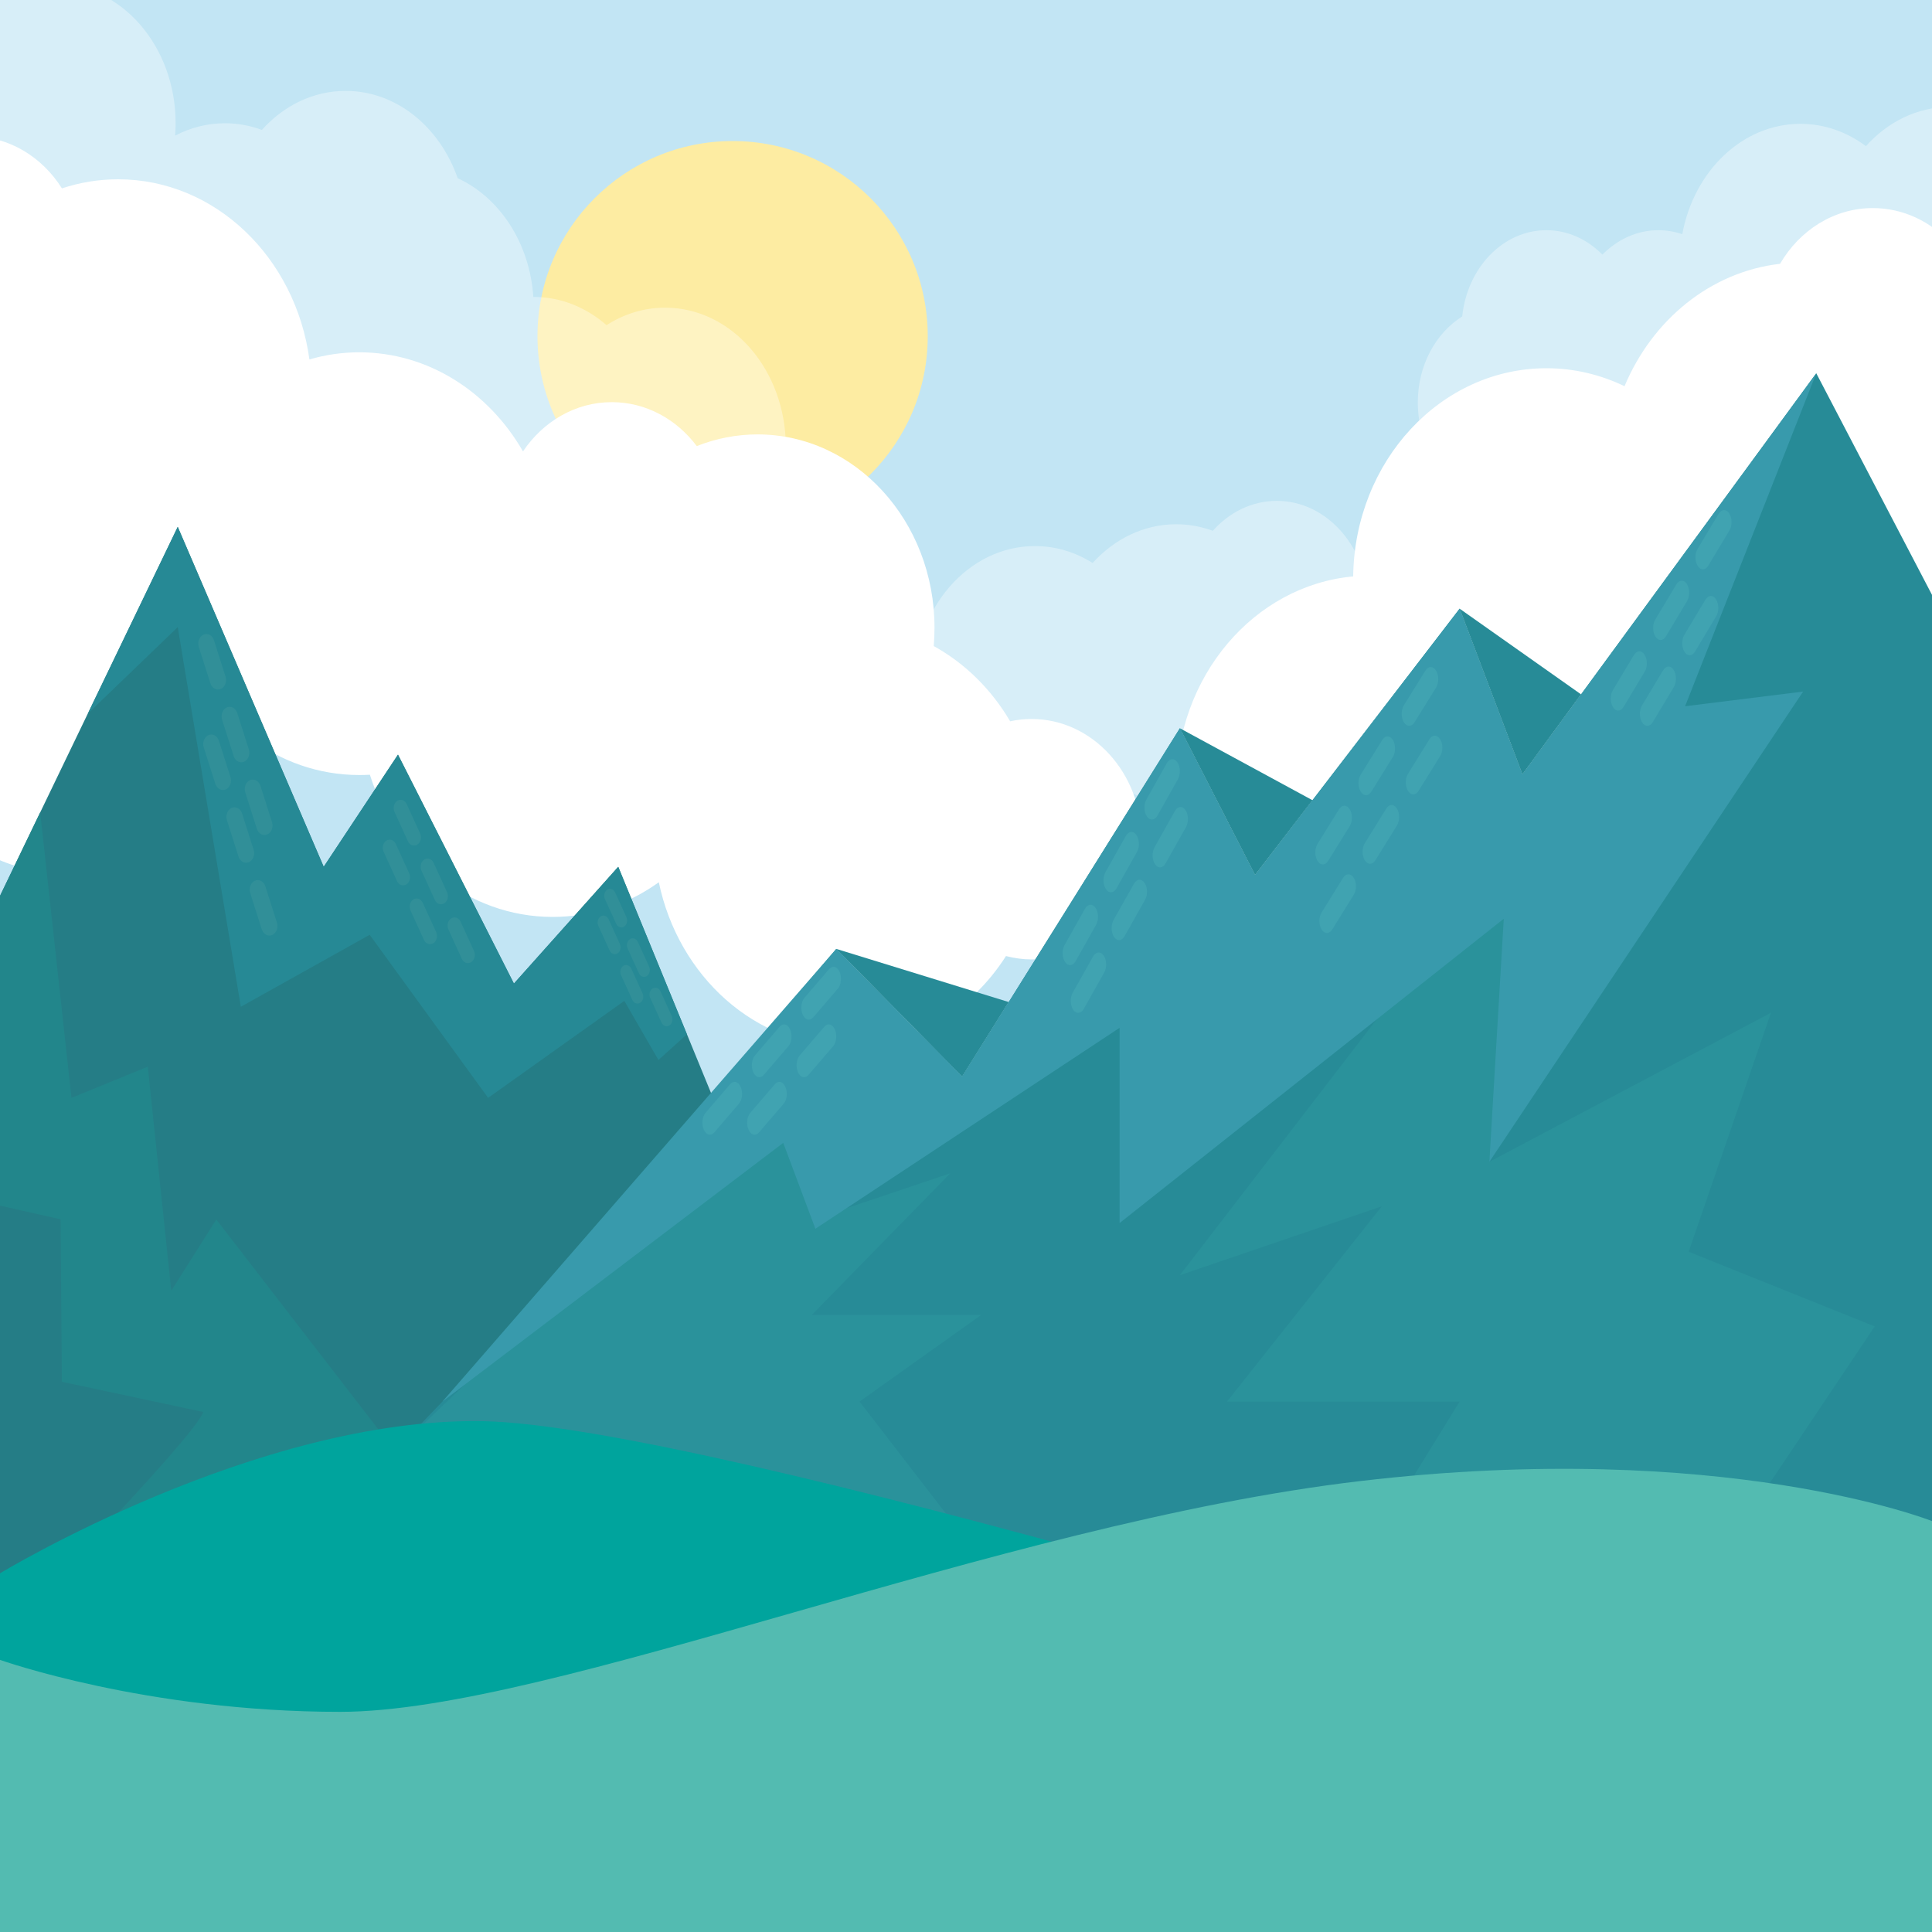 <?xml version="1.0" encoding="utf-8"?>
<!-- Generator: Adobe Illustrator 23.0.0, SVG Export Plug-In . SVG Version: 6.00 Build 0)  -->
<svg version="1.1" id="Calque_1" xmlns="http://www.w3.org/2000/svg" xmlns:xlink="http://www.w3.org/1999/xlink" x="0px" y="0px"
	 viewBox="0 0 200 200" style="enable-background:new 0 0 200 200;" xml:space="preserve">
<style type="text/css">
	.st0{clip-path:url(#SVGID_2_);fill:#C2E5F4;}
	.st1{clip-path:url(#SVGID_2_);}
	.st2{fill:#FDECA2;}
	.st3{opacity:0.35;}
	.st4{fill:#FFFFFF;}
	.st5{fill:#257D86;}
	.st6{fill:#22868B;}
	.st7{fill:#268995;}
	.st8{fill:#318F98;}
	.st9{fill:#278B97;}
	.st10{fill:#2A929B;}
	.st11{fill:#389AAC;}
	.st12{fill:#40A3B1;}
	.st13{fill:#00A49D;}
	.st14{fill:#53BBB1;}
</style>
<g>
	<defs>
		<rect id="SVGID_1_" width="200" height="200"/>
	</defs>
	<clipPath id="SVGID_2_">
		<use xlink:href="#SVGID_1_"  style="overflow:visible;"/>
	</clipPath>
	<rect class="st0" width="200" height="200"/>
	<g class="st1">
		<circle class="st2" cx="75.84" cy="34.8" r="20.2"/>
		<g>
			<g>
				<g class="st3">
					<path class="st4" d="M68.85,31.85c-2.2,0-4.27,0.66-6.06,1.81c-2.1-1.83-4.71-2.92-7.54-2.92c-0.01,0-0.03,0-0.04,0
						c-0.37-5.6-3.5-10.3-7.83-12.29c-1.85-5.3-6.34-9.04-11.6-9.04c-3.37,0-6.43,1.54-8.67,4.04c-1.21-0.45-2.49-0.69-3.83-0.69
						c-1.84,0-3.58,0.46-5.15,1.28c0.03-0.42,0.05-0.85,0.05-1.28c0-7.97-5.6-14.42-12.5-14.42c-6.9,0-12.5,6.46-12.5,14.42
						s5.6,14.42,12.5,14.42c1.84,0,3.58-0.46,5.15-1.28c-0.03,0.42-0.05,0.85-0.05,1.28c0,7.97,5.6,14.42,12.5,14.42
						c3.13,0,6-1.33,8.19-3.53c2.01,4.85,6.31,8.19,11.28,8.19c0.01,0,0.03,0,0.04,0c0.49,7.45,5.88,13.32,12.46,13.32
						c2.2,0,4.27-0.66,6.06-1.81c2.1,1.83,4.71,2.92,7.54,2.92c6.9,0,12.5-6.46,12.5-14.42C81.35,38.31,75.76,31.85,68.85,31.85z"/>
					<path class="st4" d="M201.85,11.07c-3.38,0-6.44,1.55-8.69,4.06c-1.95-1.46-4.28-2.31-6.78-2.31c-6.01,0-11.03,4.9-12.23,11.42
						c-0.78-0.26-1.61-0.41-2.47-0.41c-2.22,0-4.25,0.96-5.8,2.53c-1.55-1.57-3.57-2.53-5.8-2.53c-4.49,0-8.2,3.9-8.71,8.93
						c-2.74,1.71-4.6,5.06-4.6,8.9c0,5.59,3.93,10.12,8.77,10.12c4.49,0,8.2-3.9,8.71-8.93c0.59-0.37,1.13-0.81,1.63-1.31
						c1.55,1.57,3.57,2.53,5.8,2.53c3.22,0,6.04-2.01,7.56-4.99c2.02,1.63,4.48,2.58,7.14,2.58c3.38,0,6.44-1.55,8.69-4.06
						c1.95,1.46,4.28,2.31,6.78,2.31c6.9,0,12.5-6.46,12.5-14.42S208.76,11.07,201.85,11.07z"/>
					<path class="st4" d="M132.17,51.85c-2.57,0-4.91,1.18-6.62,3.1c-1.19-0.44-2.47-0.68-3.79-0.68c-3.36,0-6.4,1.53-8.65,4.01
						c-1.78-1.12-3.81-1.75-5.98-1.75c-6.9,0-12.5,6.46-12.5,14.42s5.6,14.42,12.5,14.42c3.36,0,6.4-1.53,8.65-4.01
						c1.78,1.12,3.81,1.75,5.98,1.75c5.39,0,9.98-3.93,11.73-9.44c4.62-0.75,8.18-5.32,8.18-10.86
						C141.67,56.76,137.42,51.85,132.17,51.85z"/>
				</g>
				<g>
					<path class="st4" d="M106.79,74.43c-0.76,0-1.5,0.08-2.22,0.24c-1.94-3.31-4.68-6.01-7.91-7.79c0.05-0.62,0.08-1.26,0.08-1.89
						c0-11.06-8.2-20.02-18.32-20.02c-2.21,0-4.33,0.43-6.29,1.21c-2.09-2.78-5.25-4.55-8.8-4.55c-3.77,0-7.12,2.01-9.19,5.1
						c-3.54-6.16-9.81-10.26-16.96-10.26c-1.78,0-3.51,0.26-5.15,0.74c-1.43-10.55-9.75-18.65-19.8-18.65
						c-2.02,0-3.98,0.33-5.82,0.94c-2.05-3.26-5.49-5.39-9.38-5.39c-6.29,0-11.38,5.57-11.38,12.43c0,5.04,2.75,9.38,6.7,11.33
						c-0.09,0.84-0.14,1.69-0.14,2.56c0,3.96,0.97,7.67,2.65,10.88c-4.72,4-7.76,10.26-7.76,17.29c0,12.08,8.96,21.88,20.02,21.88
						c8.55,0,15.85-5.86,18.72-14.1c3.23,2.43,7.13,3.85,11.35,3.85c0.37,0,0.74-0.01,1.1-0.03c2.71,8.57,10.16,14.72,18.92,14.72
						c4.06,0,7.83-1.32,10.99-3.59c2.03,9.74,9.99,17.01,19.52,17.01c6.8,0,12.81-3.71,16.42-9.37c0.85,0.22,1.75,0.35,2.66,0.35
						c6.29,0,11.38-5.57,11.38-12.43C118.17,80,113.07,74.43,106.79,74.43z"/>
					<path class="st4" d="M206.07,53.06c0.22-1.29,0.34-2.62,0.34-3.99c0-3.57-0.79-6.94-2.18-9.92c0.66-1.58,1.03-3.33,1.03-5.18
						c0-6.87-5.1-12.43-11.38-12.43c-4.04,0-7.59,2.3-9.61,5.77c-7.18,0.82-13.22,5.79-16.1,12.67c-2.47-1.19-5.2-1.86-8.08-1.86
						c-10.96,0-19.85,9.62-20.01,21.55c-10.26,0.94-18.32,10.34-18.32,21.79c0,12.08,8.96,21.88,20.02,21.88
						c10.96,0,19.85-9.62,20.01-21.55c4.29-0.39,8.19-2.26,11.28-5.15c3.06,7.81,10.15,13.28,18.41,13.28
						c11.06,0,20.02-9.79,20.02-21.88C211.51,62.25,209.44,56.98,206.07,53.06z"/>
				</g>
			</g>
		</g>
	</g>
	<g class="st1">
		<g>
			<g>
				<g>
					<polygon class="st5" points="0,92.74 18.4,54.54 33.51,89.73 41.2,78.12 53.2,101.82 64,89.73 93.73,162.2 0,188.01 					"/>
					<polygon class="st6" points="4.16,84.1 7.4,113.65 15.3,110.42 17.73,133.62 22.39,126.24 40.1,149.18 0,171.53 0,92.74 					
						"/>
					<path class="st5" d="M0,124.81l6.27,1.41l0.13,16.82l14.64,3.13C20.13,148.87,0,169.4,0,169.4L0,124.81z"/>
				</g>
				<g>
					<polygon class="st7" points="18.4,54.54 33.51,89.73 41.2,78.12 53.2,101.82 64,89.73 71.11,107.07 68.16,109.73 64.63,103.61 
						50.53,113.65 38.27,96.77 24.93,104.22 18.4,64.92 9.09,73.88 					"/>
					<g>
						<g>
							<g>
								<g>
									<path class="st8" d="M26.96,81.34l1.2,3.77c0.16,0.51-0.06,1.08-0.49,1.27s-0.91-0.07-1.08-0.58l-1.2-3.77
										c-0.16-0.51,0.06-1.08,0.49-1.27C26.32,80.58,26.8,80.84,26.96,81.34z"/>
									<path class="st8" d="M22.15,66.28l1.2,3.77c0.16,0.51-0.06,1.08-0.49,1.27c-0.43,0.19-0.91-0.07-1.08-0.58l-1.2-3.77
										c-0.16-0.51,0.06-1.08,0.49-1.27C21.51,65.51,21.99,65.77,22.15,66.28z"/>
									<path class="st8" d="M24.56,73.81l1.2,3.77c0.16,0.51-0.06,1.08-0.49,1.27c-0.43,0.19-0.91-0.07-1.08-0.58l-1.2-3.77
										c-0.16-0.51,0.06-1.08,0.49-1.27S24.39,73.3,24.56,73.81z"/>
								</g>
							</g>
							<g>
								<g>
									<path class="st8" d="M27.47,91.75l1.2,3.77c0.16,0.51-0.06,1.08-0.49,1.27c-0.43,0.19-0.91-0.07-1.08-0.58l-1.2-3.77
										c-0.16-0.51,0.06-1.08,0.49-1.27C26.82,90.98,27.3,91.24,27.47,91.75z"/>
									<path class="st8" d="M22.66,76.68l1.2,3.77c0.16,0.51-0.06,1.08-0.49,1.27s-0.91-0.07-1.08-0.58l-1.2-3.77
										c-0.16-0.51,0.06-1.08,0.49-1.27S22.5,76.17,22.66,76.68z"/>
									<path class="st8" d="M25.06,84.21l1.2,3.77c0.16,0.51-0.06,1.08-0.49,1.27c-0.43,0.19-0.91-0.07-1.08-0.58l-1.2-3.77
										c-0.16-0.51,0.06-1.08,0.49-1.27C24.42,83.45,24.9,83.7,25.06,84.21z"/>
								</g>
							</g>
						</g>
						<g>
							<g>
								<g>
									<path class="st8" d="M47.68,95.41l1.39,3.04c0.19,0.41,0.06,0.93-0.29,1.15s-0.79,0.07-0.97-0.34l-1.39-3.04
										c-0.19-0.41-0.06-0.93,0.29-1.15S47.49,95,47.68,95.41z"/>
									<path class="st8" d="M42.1,83.24l1.39,3.04c0.19,0.41,0.06,0.93-0.29,1.15s-0.79,0.07-0.97-0.34l-1.39-3.04
										c-0.19-0.41-0.06-0.93,0.29-1.15S41.91,82.82,42.1,83.24z"/>
									<path class="st8" d="M44.89,89.32l1.39,3.04c0.19,0.41,0.06,0.93-0.29,1.15c-0.35,0.22-0.79,0.07-0.97-0.34l-1.39-3.04
										c-0.19-0.41-0.06-0.93,0.29-1.15C44.26,88.76,44.7,88.91,44.89,89.32z"/>
								</g>
							</g>
							<g>
								<g>
									<path class="st8" d="M43.76,93.45l1.39,3.04c0.19,0.41,0.06,0.93-0.29,1.15s-0.79,0.07-0.97-0.34l-1.39-3.04
										c-0.19-0.41-0.06-0.93,0.29-1.15S43.57,93.04,43.76,93.45z"/>
									<path class="st8" d="M40.97,87.36l1.39,3.04c0.19,0.41,0.06,0.93-0.29,1.15s-0.79,0.07-0.97-0.34l-1.39-3.04
										c-0.19-0.41-0.06-0.93,0.29-1.15S40.78,86.95,40.97,87.36z"/>
								</g>
							</g>
						</g>
						<g>
							<g>
								<g>
									<path class="st8" d="M68.37,102.62l1.17,2.56c0.16,0.35,0.05,0.78-0.24,0.97c-0.29,0.19-0.66,0.06-0.82-0.29l-1.17-2.56
										c-0.16-0.35-0.05-0.78,0.24-0.97C67.85,102.15,68.21,102.27,68.37,102.62z"/>
									<path class="st8" d="M63.68,92.39l1.17,2.56c0.16,0.35,0.05,0.78-0.24,0.97c-0.29,0.19-0.66,0.06-0.82-0.29l-1.17-2.56
										c-0.16-0.35-0.05-0.78,0.24-0.97C63.16,91.91,63.53,92.04,63.68,92.39z"/>
									<path class="st8" d="M66.03,97.51l1.17,2.56c0.16,0.35,0.05,0.78-0.24,0.97c-0.29,0.19-0.66,0.06-0.82-0.29l-1.17-2.56
										c-0.16-0.35-0.05-0.78,0.24-0.97C65.5,97.03,65.87,97.16,66.03,97.51z"/>
								</g>
							</g>
							<g>
								<g>
									<path class="st8" d="M65.35,100.27l1.17,2.56c0.16,0.35,0.05,0.78-0.24,0.97c-0.29,0.19-0.66,0.06-0.82-0.29l-1.17-2.56
										c-0.16-0.35-0.05-0.78,0.24-0.97C64.82,99.8,65.19,99.93,65.35,100.27z"/>
									<path class="st8" d="M63,95.16l1.17,2.56c0.16,0.35,0.05,0.78-0.24,0.97c-0.29,0.19-0.66,0.06-0.82-0.29l-1.17-2.56
										c-0.16-0.35-0.05-0.78,0.24-0.97S62.84,94.81,63,95.16z"/>
								</g>
							</g>
						</g>
					</g>
				</g>
			</g>
			<g>
				<g>
					<g>
						<polygon class="st9" points="151.1,63.01 163.67,71.88 157.6,80.17 						"/>
						<polygon class="st9" points="122.14,75.39 135.87,82.84 129.92,90.58 						"/>
						<polygon class="st9" points="86.57,98.23 104.42,103.73 99.6,111.45 						"/>
					</g>
					<g>
						<polygon class="st9" points="188.02,38.64 157.6,80.17 151.1,63.01 129.92,90.58 122.14,75.39 99.6,111.45 86.57,98.23 
							54.07,136.47 40.53,150.58 162.43,197.98 200,181.93 200,61.58 						"/>
						<polygon class="st10" points="87.62,125.08 98.37,121.46 84.04,136.12 101.58,136.12 88.98,145.09 97.94,156.71 40.53,150.58 
							81.45,111.45 						"/>
						<polygon class="st10" points="143.04,104.84 122.14,132.01 143.04,124.88 127.02,145.09 151.1,145.09 145.17,154.71 
							178.14,161.08 194.07,137.31 174.81,129.58 183.33,104.84 154.18,120.27 157.4,93.32 						"/>
					</g>
				</g>
				<g>
					<polygon class="st11" points="188.02,38.64 174.44,73.11 186.66,71.59 154.18,120.27 155.67,95.11 115.9,126.61 115.9,106.4 
						84.41,127.2 81.08,118.31 45.8,145.09 86.57,98.23 99.6,111.45 122.14,75.39 129.92,90.58 151.1,63.01 157.6,80.17 					"/>
					<g>
						<g>
							<path class="st12" d="M76.5,114.25l-2.56,2.98c-0.35,0.4-0.83,0.28-1.08-0.28c-0.25-0.56-0.17-1.33,0.17-1.74l2.56-2.98
								c0.35-0.4,0.83-0.28,1.08,0.28C76.93,113.07,76.85,113.85,76.5,114.25z"/>
							<path class="st12" d="M86.74,102.34l-2.56,2.98c-0.35,0.4-0.83,0.28-1.08-0.28c-0.25-0.56-0.17-1.33,0.17-1.74l2.56-2.98
								c0.35-0.4,0.83-0.28,1.08,0.28C87.16,101.16,87.08,101.93,86.74,102.34z"/>
							<path class="st12" d="M81.62,108.3l-2.56,2.98c-0.35,0.4-0.83,0.28-1.08-0.28s-0.17-1.33,0.17-1.74l2.56-2.98
								c0.35-0.4,0.83-0.28,1.08,0.28C82.04,107.12,81.97,107.89,81.62,108.3z"/>
						</g>
						<g>
							<path class="st12" d="M81.13,114.25l-2.56,2.98c-0.35,0.4-0.83,0.28-1.08-0.28s-0.17-1.33,0.17-1.74l2.56-2.98
								c0.35-0.4,0.83-0.28,1.08,0.28C81.56,113.07,81.48,113.85,81.13,114.25z"/>
							<path class="st12" d="M86.25,108.3l-2.56,2.98c-0.35,0.4-0.83,0.28-1.08-0.28c-0.25-0.56-0.17-1.33,0.17-1.74l2.56-2.98
								c0.35-0.4,0.83-0.28,1.08,0.28C86.67,107.12,86.6,107.89,86.25,108.3z"/>
						</g>
					</g>
					<g>
						<g>
							<path class="st12" d="M113.47,95.73l-2.12,3.77c-0.29,0.51-0.78,0.55-1.09,0.09c-0.32-0.46-0.34-1.25-0.06-1.75l2.12-3.77
								c0.29-0.51,0.78-0.55,1.09-0.09C113.73,94.43,113.75,95.22,113.47,95.73z"/>
							<path class="st12" d="M121.94,80.66l-2.12,3.77c-0.29,0.51-0.78,0.55-1.09,0.09c-0.32-0.46-0.34-1.25-0.06-1.75l2.12-3.77
								c0.29-0.51,0.78-0.55,1.09-0.09C122.2,79.37,122.22,80.15,121.94,80.66z"/>
							<path class="st12" d="M117.7,88.19l-2.12,3.77c-0.29,0.51-0.78,0.55-1.09,0.09c-0.32-0.46-0.34-1.25-0.06-1.75l2.12-3.77
								c0.29-0.51,0.78-0.55,1.09-0.09C117.96,86.9,117.99,87.69,117.7,88.19z"/>
						</g>
						<g>
							<path class="st12" d="M114.31,100.67l-2.12,3.77c-0.29,0.51-0.78,0.55-1.09,0.09c-0.32-0.46-0.34-1.25-0.06-1.75l2.12-3.77
								c0.29-0.51,0.78-0.55,1.09-0.09C114.57,99.37,114.59,100.16,114.31,100.67z"/>
							<path class="st12" d="M122.78,85.61l-2.12,3.77c-0.29,0.51-0.78,0.55-1.09,0.09c-0.32-0.46-0.34-1.25-0.06-1.75l2.12-3.77
								c0.29-0.51,0.78-0.55,1.09-0.09C123.04,84.31,123.06,85.1,122.78,85.61z"/>
							<path class="st12" d="M118.54,93.14l-2.12,3.77c-0.29,0.51-0.78,0.55-1.09,0.09c-0.32-0.46-0.34-1.25-0.06-1.75l2.12-3.77
								c0.29-0.51,0.78-0.55,1.09-0.09C118.8,91.84,118.83,92.63,118.54,93.14z"/>
						</g>
					</g>
					<g>
						<g>
							<path class="st12" d="M139.72,85.53l-2.23,3.59c-0.3,0.49-0.79,0.49-1.1,0s-0.3-1.27,0-1.76l2.23-3.59
								c0.3-0.49,0.79-0.49,1.1,0S140.02,85.04,139.72,85.53z"/>
							<path class="st12" d="M148.66,71.18l-2.23,3.59c-0.3,0.49-0.79,0.49-1.1,0s-0.3-1.27,0-1.76l2.23-3.59
								c0.3-0.49,0.79-0.49,1.1,0S148.96,70.7,148.66,71.18z"/>
							<path class="st12" d="M144.19,78.36l-2.23,3.59c-0.3,0.49-0.79,0.49-1.1,0s-0.3-1.27,0-1.76l2.23-3.59
								c0.3-0.49,0.79-0.49,1.1,0C144.49,77.09,144.49,77.87,144.19,78.36z"/>
						</g>
						<g>
							<path class="st12" d="M140.14,92.63l-2.23,3.59c-0.3,0.49-0.79,0.49-1.1,0c-0.3-0.49-0.3-1.27,0-1.76l2.23-3.59
								c0.3-0.49,0.79-0.49,1.1,0S140.44,92.14,140.14,92.63z"/>
							<path class="st12" d="M149.08,78.28l-2.23,3.59c-0.3,0.49-0.79,0.49-1.1,0c-0.3-0.49-0.3-1.27,0-1.76l2.23-3.59
								c0.3-0.49,0.79-0.49,1.1,0S149.38,77.8,149.08,78.28z"/>
							<path class="st12" d="M144.61,85.46l-2.23,3.59c-0.3,0.49-0.79,0.49-1.1,0s-0.3-1.27,0-1.76l2.23-3.59
								c0.3-0.49,0.79-0.49,1.1,0S144.91,84.97,144.61,85.46z"/>
						</g>
					</g>
					<g>
						<g>
							<g>
								<path class="st12" d="M170.26,69.53l-2.19,3.65c-0.3,0.49-0.79,0.51-1.09,0.03s-0.32-1.26-0.02-1.76l2.19-3.65
									c0.3-0.49,0.79-0.51,1.09-0.03C170.55,68.25,170.56,69.03,170.26,69.53z"/>
								<path class="st12" d="M179.03,54.91l-2.19,3.65c-0.3,0.49-0.79,0.51-1.09,0.03s-0.32-1.26-0.02-1.76l2.19-3.65
									c0.3-0.49,0.79-0.51,1.09-0.03C179.32,53.63,179.33,54.42,179.03,54.91z"/>
								<path class="st12" d="M174.65,62.22l-2.19,3.65c-0.3,0.49-0.79,0.51-1.09,0.03s-0.32-1.26-0.02-1.76l2.19-3.65
									c0.3-0.49,0.79-0.51,1.09-0.03S174.94,61.73,174.65,62.22z"/>
							</g>
						</g>
						<g>
							<g>
								<path class="st12" d="M177.66,63.8l-2.19,3.65c-0.3,0.49-0.79,0.51-1.09,0.03c-0.31-0.48-0.32-1.26-0.02-1.76l2.19-3.65
									c0.3-0.49,0.79-0.51,1.09-0.03C177.95,62.52,177.96,63.31,177.66,63.8z"/>
								<path class="st12" d="M173.28,71.11l-2.19,3.65c-0.3,0.49-0.79,0.51-1.09,0.03c-0.31-0.48-0.32-1.26-0.02-1.76l2.19-3.65
									c0.3-0.49,0.79-0.51,1.09-0.03S173.57,70.62,173.28,71.11z"/>
							</g>
						</g>
					</g>
				</g>
			</g>
		</g>
		<g>
			<g>
				<path class="st13" d="M0,162.87c0,0,26.6-16.17,50-15.75s112.6,27.77,128.41,33.16s21.59,8.26,21.59,8.26V200H0V162.87z"/>
			</g>
			<g>
				<path class="st14" d="M200,157.46c0,0-21.6-8.56-59.2-4.14c-37.6,4.42-83.6,23.89-105.6,23.89c-20.12,0-35.2-5.38-35.2-5.38
					L0,200h200V157.46z"/>
			</g>
		</g>
	</g>
</g>
</svg>
